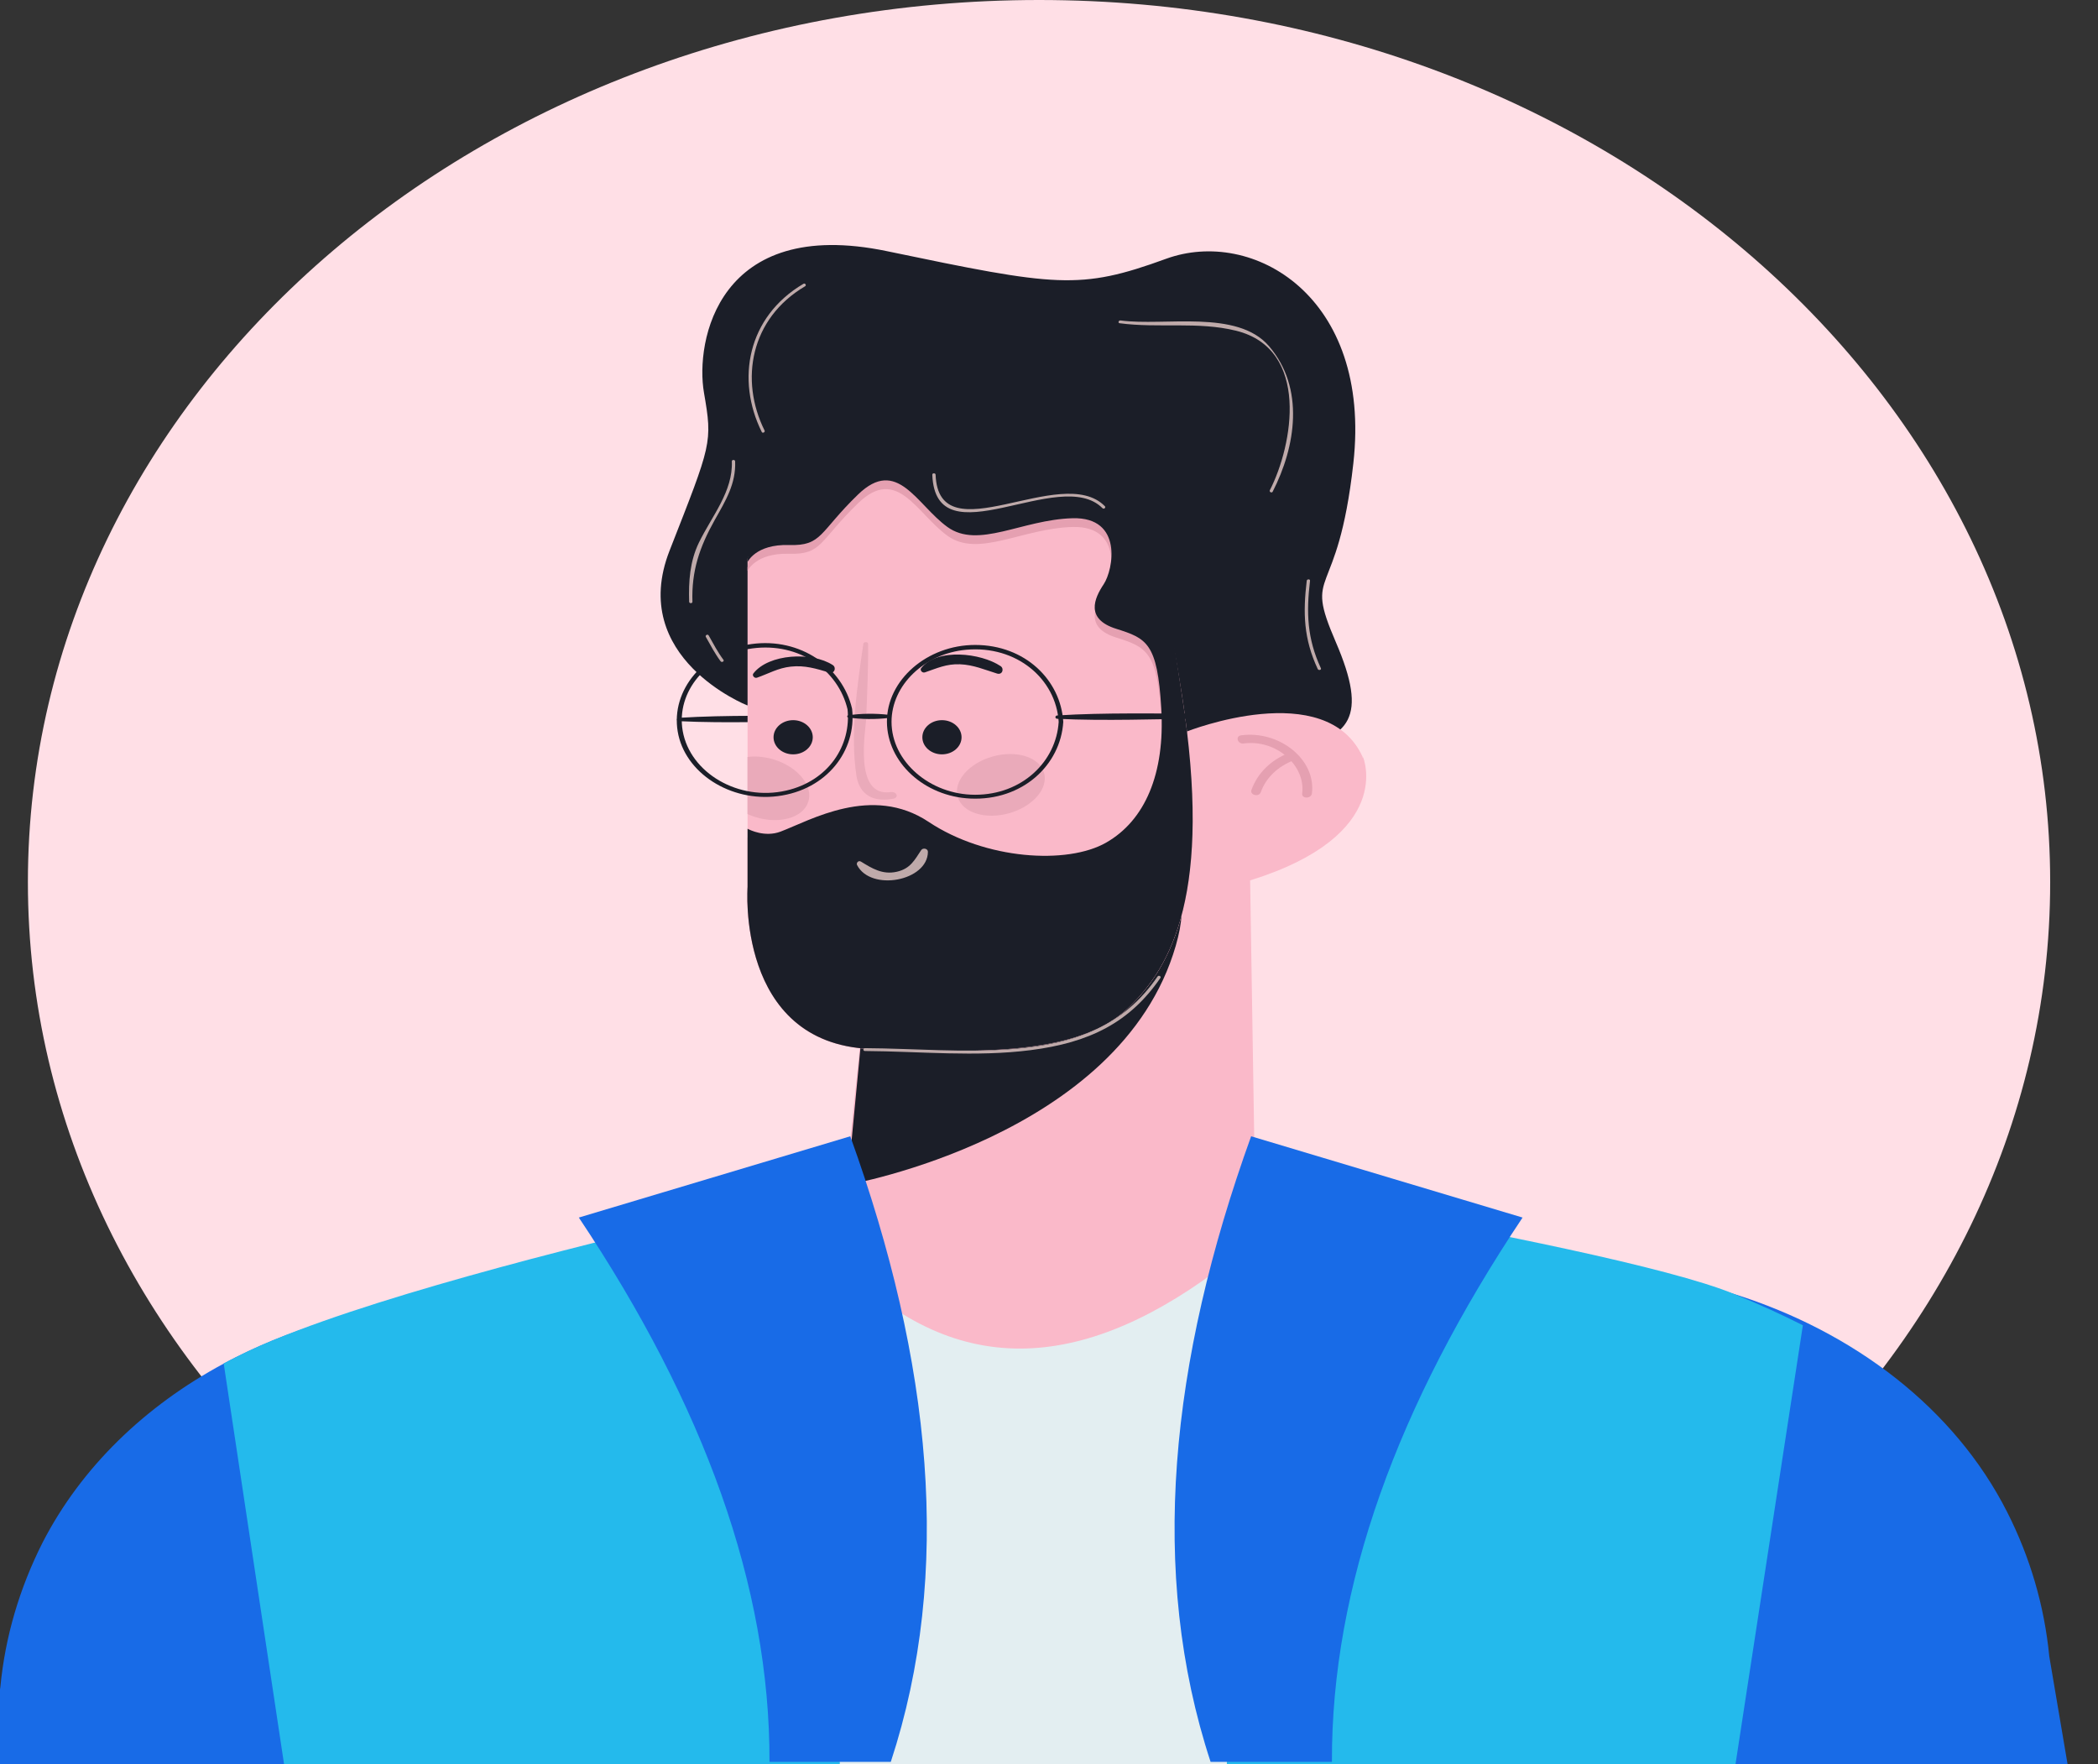 <svg width="88" height="74" viewBox="0 0 88 74" fill="none" xmlns="http://www.w3.org/2000/svg" xmlns:xlink="http://www.w3.org/1999/xlink">
<rect x="0" y="0" width="88" height="74" fill="#333333" stroke="none"/>
<path d="M85.994,37C85.994,57.435 67.005,74 43.582,74C20.158,74 1.17,57.435 1.17,37C1.17,16.565 20.158,0 43.582,0C67.005,0 85.994,16.565 85.994,37Z" fill="#FFDFE6"/>
<path d="M18.672,54.541L15.997,74L-0.534,74L0.014,70.773C0.214,68.65 0.823,66.612 1.781,64.712C3.406,61.544 6.09,58.966 9.384,57.196L9.384,57.191C9.553,57.097 9.723,57.017 9.891,56.928C12.539,55.596 15.536,54.765 18.672,54.541Z" fill="#186BE7"/>
<path d="M86.724,74L70.146,74L67.298,53.241C69.179,53.375 71.017,53.728 72.754,54.282C77.77,55.864 81.986,59.073 84.189,63.421C85.147,65.307 85.751,67.35 85.956,69.473L86.724,74Z" fill="#186BE7"/>
<path d="M75.621,55.588L72.795,74L11.915,74L9.384,57.197L9.384,57.192C9.553,57.098 9.723,57.018 9.892,56.928C13.711,54.963 22.383,52.703 28.577,51.236C32.948,50.202 37.456,49.69 41.986,49.707L46.802,49.727C50.165,49.741 53.516,50.048 56.809,50.644C62.139,51.606 70.047,53.152 72.752,54.283C73.789,54.707 74.746,55.145 75.621,55.588Z" fill="#24BAEC"/>
<path d="M57.175,31.764C57.175,31.764 58.54,35.03 52.436,36.928L52.861,63.62L34.752,56.539L36.359,41.11L43.307,38.505L44.963,35.894C44.963,35.894 47.368,33.188 47.659,32.921C47.949,32.654 50.522,30.68 50.522,30.68L56.051,32.135L57.175,31.764Z" fill="#FAB9C9"/>
<path d="M49.318,39.667C50.454,35.741 47.519,35.886 44.226,37.059L43.309,38.505L36.862,40.922L36.18,43.015L35.542,49.697C35.542,49.697 46.997,47.693 49.318,39.667Z" fill="#1B1E28"/>
<path d="M31.344,29.588C31.344,29.588 26.32,27.602 28.085,23.096C29.849,18.589 29.893,18.59 29.527,16.466C29.16,14.342 30.096,9.054 37.207,10.536C44.318,12.018 45.281,12.178 48.911,10.855C52.54,9.533 57.547,12.418 56.766,19.431C56.102,25.391 54.654,23.742 56.031,26.934C57.408,30.126 56.598,30.924 54.185,31.427C48.595,32.593 45.88,30.269 45.88,30.159C45.88,30.049 44.777,27.605 44.088,27.285C43.399,26.964 37.106,25.442 36.968,25.602C36.831,25.762 34.753,28.276 34.753,28.276L31.344,29.588Z" fill="#1B1E28"/>
<path d="M28.474,30.249C30.516,30.346 32.586,30.259 34.632,30.243C34.792,30.242 34.792,30.024 34.632,30.025C32.586,30.04 30.514,29.982 28.474,30.109C28.371,30.115 28.37,30.245 28.474,30.249Z" fill="#1B1E28"/>
<path d="M31.356,23.437L31.356,37.2C31.356,37.2 30.863,43.735 36.486,43.997C42.11,44.259 45.501,44.016 47.325,42.274C49.15,40.533 50.867,37.424 49.578,29.167C48.291,20.908 46.939,19.504 46.939,19.504L39.92,17.65L33.287,18.661L31.356,23.437Z" fill="#FAB9C9"/>
<path d="M31.347,37.783C31.382,39.39 31.895,43.784 36.487,43.997C42.11,44.259 45.501,44.016 47.326,42.275C48.684,40.978 49.981,38.922 50.025,34.551C50.017,33.129 49.882,31.476 49.579,29.534C49.403,28.4 49.246,27.37 49.105,26.43C47.981,20.587 46.94,19.505 46.94,19.505L39.921,17.651L33.287,18.662L31.445,23.217L31.356,23.804L31.356,23.944C31.356,23.944 31.694,23.186 33.095,23.228C34.496,23.27 34.35,22.694 35.992,21.107C37.635,19.52 38.44,21.528 39.737,22.469C41.035,23.41 42.867,22.16 44.991,22.104C47.117,22.048 46.698,24.267 46.296,24.871C45.893,25.475 45.523,26.332 46.811,26.739C48.099,27.146 48.549,27.328 48.711,30.081C48.871,32.834 48.018,34.786 46.392,35.713C44.766,36.64 41.337,36.429 38.955,34.842C36.572,33.255 33.988,34.779 32.741,35.249C32.082,35.497 31.443,35.176 31.356,35.129L31.356,37.2L31.356,37.567C31.356,37.567 31.35,37.647 31.347,37.783Z" fill="#E5A0B1"/>
<path d="M36.213,27.002C35.958,28.769 35.654,30.764 35.922,32.533C36.021,33.183 36.461,33.686 37.466,33.503C37.723,33.456 37.614,33.188 37.357,33.224C35.777,33.45 36.321,30.592 36.336,30.09C36.368,29.061 36.425,28.032 36.412,27.002C36.411,26.91 36.226,26.914 36.213,27.002Z" fill="#EAAABA"/>
<path d="M39.51,31.641C39.964,31.641 40.332,31.32 40.332,30.924C40.332,30.528 39.964,30.207 39.51,30.207C39.056,30.207 38.688,30.528 38.688,30.924C38.688,31.32 39.056,31.641 39.51,31.641Z" fill="#1B1E28"/>
<path d="M33.268,31.641C33.722,31.641 34.091,31.32 34.091,30.924C34.091,30.528 33.722,30.207 33.268,30.207C32.814,30.207 32.446,30.528 32.446,30.924C32.446,31.32 32.814,31.641 33.268,31.641Z" fill="#1B1E28"/>
<path d="M31.754,28.425C32.237,28.256 32.636,28.018 33.17,27.961C33.76,27.897 34.233,28.046 34.779,28.208C35.005,28.274 35.094,28.002 34.93,27.895C34.057,27.327 32.238,27.419 31.599,28.249C31.535,28.331 31.643,28.465 31.754,28.425Z" fill="#1B1E28"/>
<path d="M38.794,28.203C39.3,28.031 39.7,27.84 40.267,27.863C40.834,27.886 41.296,28.09 41.818,28.251C42.046,28.322 42.131,28.047 41.969,27.939C41.144,27.389 39.31,27.17 38.638,28.026C38.573,28.109 38.683,28.24 38.794,28.203Z" fill="#1B1E28"/>
<path d="M43.746,32.294C44.038,32.92 43.484,33.707 42.509,34.053C41.534,34.399 40.508,34.172 40.216,33.547C39.925,32.922 40.479,32.135 41.454,31.789C42.429,31.444 43.456,31.67 43.746,32.294Z" fill="#EAAABA"/>
<path d="M32.66,31.927C32.215,31.752 31.755,31.7 31.354,31.751L31.354,34.145C31.398,34.165 31.443,34.185 31.49,34.203C32.47,34.587 33.528,34.389 33.85,33.76C34.174,33.132 33.64,32.311 32.66,31.927Z" fill="#EAAABA"/>
<path d="M35.548,29.734C35.717,31.266 34.754,32.752 32.98,33.16C30.98,33.62 28.945,32.422 28.636,30.659C28.347,29.002 29.664,27.45 31.561,27.197C33.528,26.935 35.162,28.112 35.551,29.757C35.577,29.863 35.762,29.818 35.737,29.712C35.332,27.998 33.583,26.73 31.519,27.015C29.529,27.289 28.134,28.944 28.426,30.683C28.717,32.419 30.638,33.648 32.62,33.394C34.687,33.13 35.934,31.482 35.741,29.734C35.729,29.627 35.536,29.627 35.548,29.734Z" fill="#1B1E28"/>
<path d="M44.406,30.278C44.304,31.935 42.879,33.336 40.901,33.336C39,33.336 37.395,31.935 37.395,30.278C37.395,28.735 38.78,27.413 40.526,27.254C42.642,27.063 44.295,28.476 44.406,30.278C44.412,30.386 44.606,30.387 44.599,30.278C44.491,28.525 42.998,27.052 40.901,27.052C38.894,27.052 37.192,28.521 37.202,30.278C37.211,31.973 38.761,33.406 40.704,33.495C42.877,33.595 44.487,32.098 44.599,30.278C44.606,30.17 44.413,30.17 44.406,30.278Z" fill="#1B1E28"/>
<path d="M35.574,30.093C36.104,30.175 36.741,30.179 37.274,30.114C37.349,30.105 37.349,29.992 37.274,29.983C36.741,29.919 36.106,29.922 35.574,30.004C35.523,30.012 35.523,30.085 35.574,30.093Z" fill="#1B1E28"/>
<path d="M44.347,30.15C46.389,30.246 48.46,30.159 50.505,30.143C50.665,30.142 50.665,29.924 50.505,29.925C48.459,29.94 46.387,29.882 44.347,30.009C44.244,30.016 44.243,30.145 44.347,30.15Z" fill="#1B1E28"/>
<path d="M57.162,31.764C55.636,28.37 49.788,30.68 49.788,30.68L49.313,34L52.195,33.04C52.299,33.265 54.985,33.31 54.985,33.31L57.162,31.764Z" fill="#FAB9C9"/>
<path d="M52.058,30.843C53.661,30.629 55.209,31.854 55.027,33.283C54.999,33.508 54.592,33.51 54.62,33.283C54.769,32.108 53.533,31.003 52.166,31.185C51.91,31.22 51.8,30.878 52.058,30.843Z" fill="#E5A0B1"/>
<path d="M54.277,31.886C53.606,32.142 53.103,32.615 52.884,33.228C52.807,33.446 52.413,33.353 52.492,33.134C52.739,32.439 53.305,31.871 54.072,31.579C54.31,31.489 54.518,31.794 54.277,31.886Z" fill="#E5A0B1"/>
<path d="M33.698,11.905C31.346,13.292 30.865,15.929 31.951,18.118C31.986,18.189 32.104,18.128 32.07,18.058C31.016,15.933 31.479,13.358 33.767,12.009C33.841,11.966 33.771,11.861 33.698,11.905Z" fill="#BFAAAA"/>
<path d="M29.606,26.714C29.803,27.061 29.983,27.411 30.225,27.736C30.273,27.801 30.393,27.741 30.344,27.675C30.101,27.35 29.921,27 29.725,26.654C29.686,26.584 29.567,26.645 29.606,26.714Z" fill="#BFAAAA"/>
<path d="M47.007,22.877C47.007,23.011 47.007,23.144 47.007,23.278C47.007,23.355 47.143,23.355 47.143,23.278C47.143,23.144 47.143,23.011 47.143,22.877C47.143,22.8 47.007,22.8 47.007,22.877Z" fill="#BFAAAA"/>
<path d="M46.83,24.61C46.789,24.659 46.78,24.721 46.739,24.77C46.686,24.833 46.805,24.892 46.858,24.831C46.9,24.782 46.908,24.72 46.949,24.671C47.002,24.608 46.882,24.548 46.83,24.61Z" fill="#BFAAAA"/>
<path d="M54.811,24.359C54.649,25.71 54.68,26.79 55.272,28.062C55.305,28.133 55.438,28.102 55.405,28.03C54.823,26.78 54.79,25.683 54.949,24.359C54.958,24.282 54.82,24.283 54.811,24.359Z" fill="#BFAAAA"/>
<path d="M36.486,43.998C42.11,44.26 45.5,44.016 47.325,42.275C49.15,40.533 50.867,37.425 49.578,29.167C48.291,20.909 48.028,17.968 48.028,17.968L43.135,15.653L32.449,16.225L31.356,23.437L31.356,23.577C31.356,23.577 31.693,22.819 33.094,22.861C34.495,22.903 34.35,22.327 35.992,20.74C37.634,19.153 38.439,21.161 39.737,22.102C41.034,23.043 42.866,21.793 44.991,21.737C47.116,21.681 46.697,23.9 46.295,24.504C45.892,25.108 45.522,25.964 46.811,26.372C48.098,26.779 48.549,26.961 48.71,29.714C48.871,32.467 48.018,34.419 46.392,35.346C44.766,36.273 41.337,36.062 38.954,34.475C36.572,32.888 33.987,34.412 32.74,34.882C32.082,35.13 31.443,34.809 31.356,34.762L31.356,37.2C31.356,37.2 30.863,43.736 36.486,43.998Z" fill="#1B1E28"/>
<path d="M30.697,19.351C30.747,20.612 29.865,21.637 29.319,22.753C28.934,23.542 28.879,24.397 28.906,25.241C28.908,25.318 29.046,25.319 29.044,25.241C29.002,23.957 29.338,22.954 29.98,21.81C30.444,20.986 30.872,20.29 30.835,19.351C30.832,19.273 30.694,19.273 30.697,19.351Z" fill="#BFAAAA"/>
<path d="M46.965,13.558C48.589,13.775 50.248,13.476 51.847,13.872C54.957,14.641 54.233,18.67 53.263,20.563C53.227,20.633 53.346,20.694 53.382,20.623C54.35,18.733 54.74,16.279 53.226,14.517C51.893,12.966 48.854,13.689 47.002,13.442C46.916,13.431 46.878,13.546 46.965,13.558Z" fill="#BFAAAA"/>
<path d="M39.105,19.912C39.244,23.539 44.456,19.509 46.245,21.317C46.303,21.375 46.4,21.29 46.342,21.231C44.516,19.385 39.373,23.317 39.243,19.911C39.24,19.834 39.102,19.834 39.105,19.912Z" fill="#BFAAAA"/>
<path d="M36.281,44.084C38.588,44.098 40.932,44.342 43.229,44.048C45.702,43.732 47.385,42.893 48.673,41.019C48.719,40.952 48.6,40.892 48.554,40.959C47.14,43.014 45.177,43.772 42.501,43.997C40.434,44.17 38.35,43.976 36.281,43.964C36.192,43.964 36.192,44.084 36.281,44.084Z" fill="#BFAAAA"/>
<path d="M35.949,36.283C36.528,37.409 38.918,36.956 38.921,35.726C38.921,35.594 38.714,35.546 38.638,35.659C38.369,36.06 38.192,36.436 37.617,36.565C37.015,36.701 36.575,36.423 36.113,36.14C36.004,36.074 35.906,36.198 35.949,36.283Z" fill="#BFAAAA"/>
<path d="M35.225,52.973C40.234,58.091 45.699,57.423 51.46,52.973L51.461,74L35.225,74L35.225,52.973L35.225,52.973Z" fill="#E3EEF1"/>
<path d="M35.664,47.661L24.279,51.07C29.524,58.922 32.3,66.542 32.276,73.902L37.364,73.902C39.971,65.961 39.08,57.132 35.664,47.661Z" fill="#186BE7"/>
<path d="M52.478,47.661L63.864,51.07C58.618,58.922 55.843,66.542 55.867,73.902L50.778,73.902C48.172,65.961 49.063,57.132 52.478,47.661Z" fill="#186BE7"/>
</svg>
